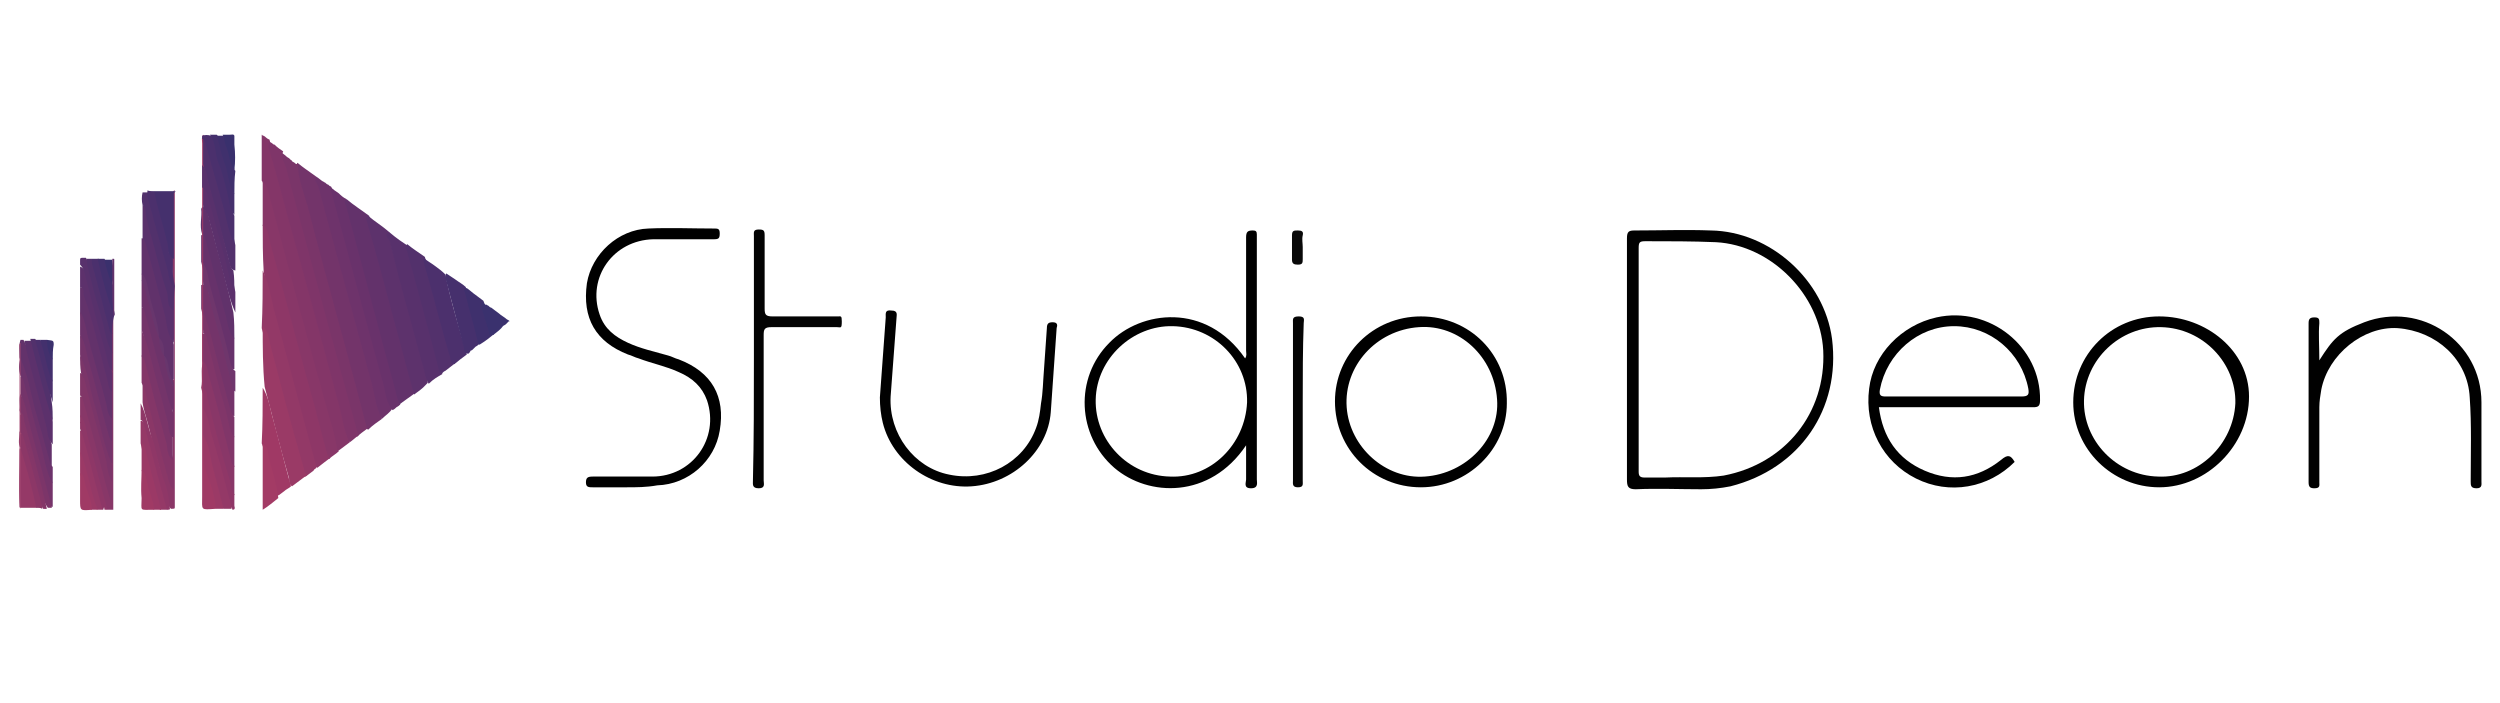 <?xml version="1.0" encoding="utf-8"?>
<!-- Generator: Adobe Illustrator 24.1.2, SVG Export Plug-In . SVG Version: 6.00 Build 0)  -->
<svg version="1.1" xmlns="http://www.w3.org/2000/svg" xmlns:xlink="http://www.w3.org/1999/xlink" x="0px" y="0px"
	 viewBox="0 0 256 72" style="enable-background:new 0 0 256 72;" xml:space="preserve">
<style type="text/css">
	.st0{fill:#010101;}
	.st1{fill:#73346A;}
	.st2{fill:#843668;}
	.st3{fill:#030303;}
	.st4{fill:#63326B;}
	.st5{fill:#7A3569;}
	.st6{fill:#7F3569;}
	.st7{fill:#883768;}
	.st8{fill:#8E3767;}
	.st9{fill:#6E336B;}
	.st10{fill:#5D326C;}
	.st11{fill:#933967;}
	.st12{fill:#69326B;}
	.st13{fill:#9A3A66;}
	.st14{fill:#58316C;}
	.st15{fill:#050505;}
	.st16{fill:#53316C;}
	.st17{fill:#4C306D;}
	.st18{fill:#A03965;}
	.st19{fill:#46306D;}
	.st20{fill:#61326B;}
	.st21{fill:#8A3767;}
	.st22{fill:#5A316C;}
	.st23{fill:#67326B;}
	.st24{fill:#813669;}
	.st25{fill:#74346A;}
	.st26{fill:#893768;}
	.st27{fill:#A03A65;}
	.st28{fill:#52316C;}
	.st29{fill:#6D336A;}
	.st30{fill:#4B306D;}
	.st31{fill:#3F306D;}
	.st32{fill:#7B3569;}
	.st33{fill:#5C316C;}
	.st34{fill:#6C336B;}
	.st35{fill:#813668;}
	.st36{fill:#5D316C;}
	.st37{fill:#943967;}
	.st38{fill:#8F3767;}
	.st39{fill:#A33B65;}
	.st40{fill:#6F366C;}
	.st41{fill:#953967;}
	.st42{fill:#3A316E;}
	.st43{fill:#9B3A66;}
	.st44{fill:#7C3569;}
	.st45{fill:#9B3966;}
	.st46{fill:#45306D;}
	.st47{fill:#8C3767;}
	.st48{fill:#090909;}
	.st49{fill:#40306D;}
	.st50{fill:#43306D;}
	.st51{fill:#A54A72;}
	.st52{fill:#39306D;}
	.st53{fill:#853668;}
	.st54{fill:#68366D;}
	.st55{fill:#3A306D;}
	.st56{fill:#3B306D;}
	.st57{fill:#4B4078;}
</style>
<g id="Layer_2">
</g>
<g id="Layer_1">
	<g>
		<path class="st0" d="M187.6,34.7c-0.8-6-6.3-11-12.4-11.1c-2.6-0.1-5.2,0-7.8,0c-0.6,0-0.8,0.1-0.8,0.8c0,4.2,0,8.3,0,12.4
			c0,4.1,0,8.2,0,12.3c0,0.7,0.1,1,0.9,1c2.2-0.1,4.5,0,6.7,0c1,0,2-0.1,3-0.3C184.3,48,188.5,41.9,187.6,34.7z M176.5,48.7
			c-2,0.3-4,0.1-6,0.2c-0.7,0-1.4,0-2.1,0c-0.5,0-0.6-0.2-0.6-0.6c0-3.8,0-7.7,0-11.5c0-3.8,0-7.6,0-11.4c0-0.6,0.1-0.7,0.7-0.7
			c2.4,0,4.8,0,7.2,0.1c5.7,0.3,10.7,5.4,11,11.1C187,42.3,182.8,47.5,176.5,48.7z"/>
		<path d="M198.3,32.5c-3.6,0.8-6.5,3.8-6.9,7.3c-0.5,3.9,1.4,7.5,4.8,9.2c3.4,1.7,7.4,1,10.1-1.7c-0.4-0.7-0.7-0.8-1.4-0.2
			c-2.4,1.9-5,2.3-7.8,1.1c-2.8-1.2-4.3-3.4-4.7-6.5c0.3,0,0.5,0,0.7,0c5,0,10.1,0,15.1,0c0.5,0,0.7-0.1,0.7-0.7
			C209,35.5,203.7,31.3,198.3,32.5z M207,40.6c-2.3,0-4.6,0-6.9,0c-2.3,0-4.7,0-7,0c-0.5,0-0.7-0.1-0.6-0.7c0.7-3.7,3.9-6.5,7.6-6.5
			c3.7,0,6.9,2.7,7.6,6.4C207.8,40.4,207.7,40.6,207,40.6z"/>
		<path d="M64.1,49.9c-1.1,0-2.3,0-3.4,0c-0.4,0-0.7,0-0.7-0.5c0-0.5,0.2-0.6,0.7-0.6c2,0,4.1,0,6.1,0c4.1,0,6.9-3.9,5.6-7.8
			c-0.5-1.4-1.5-2.3-2.9-2.9c-1.3-0.6-2.8-0.9-4.1-1.4c-0.4-0.1-0.7-0.3-1.1-0.4c-3.3-1.3-4.7-3.7-4.2-7.3c0.5-3,3.2-5.5,6.3-5.6
			c2.2-0.1,4.5,0,6.7,0c0.4,0,0.6,0,0.6,0.5c0,0.5-0.1,0.6-0.6,0.6c-2.1,0-4.1,0-6.2,0c-4.1,0.1-6.8,3.9-5.5,7.7
			c0.5,1.5,1.6,2.3,2.9,2.9c1.3,0.6,2.7,0.9,4.1,1.3c0.4,0.1,0.7,0.3,1.1,0.4c3.4,1.3,4.8,3.8,4.2,7.3c-0.5,3.1-3.2,5.5-6.4,5.6
			C66.2,49.9,65.2,49.9,64.1,49.9C64.1,49.9,64.1,49.9,64.1,49.9z"/>
		<path d="M221.1,32.4c-4.9,0-8.8,3.9-8.8,8.8c0,4.8,4,8.7,8.8,8.7c4.9,0,9.2-4.3,9.2-9.3C230.3,35.9,225.9,32.4,221.1,32.4z
			 M221,48.8c-4.3-0.1-7.7-3.7-7.6-7.8c0.1-4.2,3.7-7.6,7.9-7.5c4.3,0.1,7.7,3.7,7.6,7.8C228.7,45.5,225.1,49,221,48.8z"/>
		<path class="st0" d="M237.5,36.9c1.4-2.2,2-2.9,4.6-3.9c5.8-2.2,12,2,12,8.2c0,2.7,0,5.4,0,8.1c0,0.3,0.1,0.7-0.5,0.7
			c-0.6,0-0.6-0.3-0.6-0.7c0-2.9,0.1-5.8-0.1-8.6c-0.2-3.9-3.4-6.8-7.4-7.1c-3.5-0.2-7.1,2.7-7.8,6.3c-0.1,0.6-0.2,1.2-0.2,1.8
			c0,2.6,0,5.2,0,7.7c0,0.3,0.1,0.6-0.5,0.6c-0.4,0-0.6-0.1-0.6-0.6c0-5.4,0-10.9,0-16.3c0-0.4,0.1-0.6,0.6-0.6
			c0.5,0,0.5,0.2,0.5,0.6C237.4,34.2,237.5,35.4,237.5,36.9z"/>
		<path class="st0" d="M106.9,37.9c0.1-1.5,0.2-2.9,0.3-4.3c0-0.5,0.2-0.6,0.6-0.6c0.5,0,0.5,0.3,0.4,0.6c-0.2,2.9-0.4,5.8-0.6,8.6
			c-0.3,4-3.9,7.3-8.1,7.6c-4.1,0.3-8.1-2.5-9.1-6.5c-0.2-0.8-0.3-1.7-0.3-2.6c0.2-2.7,0.4-5.5,0.6-8.2c0-0.4-0.1-0.8,0.6-0.7
			c0.7,0,0.5,0.5,0.5,0.8c-0.2,2.7-0.4,5.3-0.6,8c-0.2,3.8,2.4,7.3,6,8c3.8,0.8,7.6-1.2,8.9-4.8c0.3-0.8,0.4-1.6,0.5-2.5
			C106.8,40.2,106.8,39.1,106.9,37.9z"/>
		<path class="st1" d="M30.5,16.7c0.6,0.5,0.8,0.6,1.9,1.4c1.1,3.8,2.2,7.6,3.2,11.4c1.1,4.2,2.2,8.3,3.3,12.5
			c0.1,0.3,0.2,0.5,0.2,0.9c-0.4,0.3-0.9,0.6-1.4,1.1c-0.4-0.2-0.4-0.5-0.5-0.8c-1.4-5-2.7-10.1-4.1-15.2c-0.9-3.3-1.8-6.6-2.7-9.9
			C30.4,17.5,30.2,17.1,30.5,16.7z"/>
		<path class="st2" d="M35.8,45.3c-0.4,0.3-0.8,0.6-1.2,0.9c-0.5,0-0.4-0.5-0.5-0.8c-0.8-2.7-1.5-5.4-2.2-8.1
			c-1.6-5.8-3.1-11.6-4.7-17.5c-0.1-0.4-0.1-0.9-0.4-1.3c0-1.5,0-3,0-4.7c0,0,0.1,0,0.1,0.1c0,0,0,0,0,0c0,0,0,0,0,0c0,0,0,0,0.1,0
			c0.2,0.1,0.3,0.3,0.6,0.4c0.8,3.4,1.8,6.8,2.7,10.2c1.6,5.9,3.2,11.8,4.7,17.6C35.4,43.3,35.8,44.2,35.8,45.3z"/>
		<path class="st3" d="M77.2,36.7c0-4.2,0-8.3,0-12.5c0-0.4-0.1-0.7,0.5-0.7c0.5,0,0.6,0.1,0.6,0.6c0,2.5,0,5,0,7.5
			c0,0.6,0.1,0.8,0.8,0.8c2.2,0,4.5,0,6.7,0c0.3,0,0.4-0.1,0.4,0.5c0,0.8-0.1,0.6-0.5,0.6c-2.2,0-4.5,0-6.7,0
			c-0.7,0-0.8,0.2-0.8,0.8c0,5,0,9.9,0,14.9c0,0.3,0.2,0.8-0.5,0.8c-0.7,0-0.6-0.4-0.6-0.8C77.2,45,77.2,40.9,77.2,36.7z"/>
		<path class="st4" d="M35.5,20.4c0.7,0.6,1.5,1.1,2.3,1.7c0.6,2.8,1.4,5.5,2.1,8.3c0.8,3.1,1.8,6.4,2.6,9.5
			c0.1,0.3,0.2,0.2-0.2,0.5c-0.4,0.3-1,0.7-1.5,1.1c-0.5,0-0.3-0.4-0.4-0.7c-1-3.6-2-7.3-3-10.9c-0.7-2.8-1.5-5.5-2.2-8.3
			C35.3,21.3,34.8,20.6,35.5,20.4z"/>
		<path class="st5" d="M30.5,16.7c0,1.6,0.6,3,1,4.4c1.9,7.4,4,14.7,5.9,22.1c0.1,0.3,0.1,0.4,0.2,0.7c-0.4,0.3-0.7,0.5-1,0.8
			c-0.4-0.1-0.4-0.4-0.5-0.7c-1.2-4.5-2.4-9-3.6-13.4c-1.2-4.5-2.4-8.9-3.6-13.4c-0.1-0.3-0.2-0.7-0.3-1c0-0.2-0.3-0.6,0.2-0.6
			c0.1,0.1,0.3,0.2,0.4,0.3c0.1,0.1,0.2,0.2,0.4,0.3c0,0,0.1,0.1,0.2,0.2c0,0,0.1,0,0.1,0.1c0.1,0.1,0.2,0.1,0.3,0.2
			c0.1,0.1,0.1,0.1,0.2,0.1C30.4,16.6,30.5,16.7,30.5,16.7z"/>
		<path class="st6" d="M29,15.5c-0.3,0.6,0.1,1.1,0.3,1.7c1.4,5.2,2.8,10.5,4.2,15.7c1.1,3.9,2.1,7.8,3.2,11.7
			c-0.3,0.2-0.6,0.5-0.9,0.7c-0.6-1.2-0.7-2.3-1-3.5c-1.8-6.7-3.6-13.5-5.5-20.2c-0.5-2-1.1-4.1-1.7-6.2c-0.1-0.3-0.2-0.6,0-0.9
			c0.1,0.1,0.2,0.1,0.3,0.2c0.1,0.1,0.1,0.1,0.2,0.1C28.4,15.1,28.7,15.3,29,15.5z"/>
		<path class="st7" d="M26.9,18.6c0.6,0.5,0.6,1.3,0.8,1.9c2,7.5,4,15,6.1,22.5c0.3,0.9,0.5,1.8,0.7,2.8c0,0.2,0,0.3,0.2,0.4
			c-0.3,0.3-0.7,0.5-1,0.8c-0.6,0-0.5-0.5-0.6-0.9c-0.7-2.5-1.4-5-2-7.5c-1.3-4.7-2.5-9.4-3.8-14.1c-0.1-0.5-0.1-1-0.4-1.4
			C26.9,21.6,26.9,20.1,26.9,18.6z"/>
		<path class="st8" d="M26.9,23c0.6,0.5,0.6,1.3,0.8,2c1.5,5.3,2.8,10.5,4.3,15.8c0.5,1.8,0.9,3.5,1.4,5.3c0.1,0.3,0.1,0.6,0.4,0.8
			c-0.4,0.3-0.8,0.6-1.3,1c-0.4-0.2-0.4-0.5-0.5-0.8c-1.2-4.2-2.3-8.5-3.4-12.7c-0.6-2.2-1.3-4.4-1.6-6.6
			C26.9,26.1,26.9,24.6,26.9,23z"/>
		<path class="st9" d="M39.1,42.9c-0.6-1.2-0.7-2.3-1-3.5c-1.8-6.8-3.7-13.5-5.5-20.3c-0.1-0.3-0.5-0.6-0.2-1
			c0.2,0.1,0.5,0.4,0.7,0.5c0.1,0,0.1,0.1,0.2,0.1c0.1,0.1,0.2,0.2,0.3,0.2c0.1,0.1,0.2,0.2,0.3,0.2c0.7,1.6,1.1,3.3,1.5,5
			c1.5,5.8,3.1,11.5,4.7,17.2c0.1,0.2,0.1,0.3,0.1,0.5C39.9,42.3,39.5,42.5,39.1,42.9z"/>
		<path class="st10" d="M42.4,40.4c-0.7-2.5-1.3-4.9-2-7.4c-0.9-3.4-1.8-6.8-2.8-10.2c-0.1-0.3-0.2-0.5,0.1-0.7
			c0.7,0.6,1.4,1,2.2,1.7c0,0.9,0.3,1.7,0.5,2.5c1.1,4.1,2.2,8.2,3.3,12.3c0.1,0.2,0.1,0.3,0.1,0.6C43.4,39.6,43.4,39.7,42.4,40.4z"
			/>
		<path class="st11" d="M26.9,27.7c0.6,1.2,0.8,2.5,1.1,3.8c1.5,5.4,2.9,10.8,4.4,16.3c0,0.1,0,0,0,0.1c-0.2,0.2-0.2,0.1-0.3,0.3
			c-0.1,0.1-0.3,0.2-0.4,0.3c-0.1,0.1-0.3,0.2-0.4,0.3c-0.6,0-0.5-0.4-0.6-0.8c-0.8-3-1.6-6.1-2.5-9.1c-0.5-1.8-0.9-3.5-1.4-5.3
			C26.9,31.5,26.9,29.6,26.9,27.7z"/>
		<path class="st12" d="M40.2,42c-0.6-0.7-0.7-1.6-0.9-2.5C37.5,33,35.8,26.5,34,19.9c-0.1-0.3-0.2-0.5-0.2-0.8
			c0.3,0.3,0.6,0.5,0.9,0.7c0.2,0.2,0.4,0.4,0.8,0.6c-0.4,0.3-0.1,0.5,0,0.9c1.1,4.1,2.2,8.3,3.3,12.4c0.6,2.4,1.3,4.7,1.9,7.1
			c0.1,0.2,0.1,0.5,0.3,0.6c-0.1,0.1-0.2,0.2-0.4,0.3C40.5,41.8,40.4,41.9,40.2,42z"/>
		<path class="st13" d="M26.9,33.4c0.6,0.5,0.6,1.3,0.8,2c1.1,4.2,2.2,8.4,3.4,12.5c0.1,0.3,0,0.5,0.4,0.7c-0.5,0.4-1.1,0.8-1.6,1.2
			c-0.3-0.2-0.3-0.5-0.3-0.8c-0.9-3.1-1.7-6.3-2.5-9.4C26.9,37.6,26.9,35.5,26.9,33.4z"/>
		<path class="st14" d="M43.9,39.3c-0.3-0.5-0.4-1-0.5-1.5c-0.7-2.4-1.3-4.9-2-7.3c-0.5-1.9-1-3.8-1.5-5.8c-0.1-0.3-0.7-0.7,0-0.9
			c0.7,0.6,1.3,1,1.9,1.4c0.8,3.5,1.8,6.7,2.7,10.1c0.3,1,0.5,1.9,0.8,3C44.8,38.6,44.4,38.8,43.9,39.3z"/>
		<path class="st15" d="M133.4,41.2c0,2.7,0,5.3,0,8c0,0.4,0.1,0.7-0.5,0.7s-0.5-0.4-0.5-0.7c0-5.3,0-10.7,0-16.1
			c0-0.4-0.1-0.7,0.6-0.7c0.7,0,0.5,0.4,0.5,0.7C133.4,35.8,133.4,38.5,133.4,41.2z"/>
		<path class="st16" d="M45.4,38.1C45.4,38.1,45.4,38.2,45.4,38.1c-0.1,0.1-0.1,0.1-0.1,0.1l0,0c0,0,0,0,0,0l0,0c0,0,0,0,0,0
			c-0.4,0.2-0.4-0.6-0.5-0.9c-1-3.8-2-7.6-3.1-11.5c-0.1-0.3-0.3-0.5,0-0.8c0.6,0.5,1.1,0.8,1.8,1.3c0.9,2.8,1.6,5.6,2.4,8.5
			c0.2,0.8,0.4,1.5,0.7,2.4c-0.4,0.3-0.5,0.4-0.9,0.7C45.6,38,45.5,38,45.4,38.1C45.5,38.1,45.4,38.1,45.4,38.1z"/>
		<path class="st17" d="M46.5,37.3c-0.5-0.2-0.3-0.6-0.5-1c-0.9-3.1-1.7-6.3-2.6-9.4c0-0.2-0.1-0.3,0-0.5c0.3,0.3,0.7,0.5,1.1,0.8
			c0.4,0.3,0.7,0.5,1.1,0.9c0.6,2.9,1.4,5.4,2.2,8.2c-0.1,0.1-0.3,0.2-0.4,0.3C47.1,36.8,46.8,37.1,46.5,37.3z"/>
		<path class="st18" d="M26.9,39.7c0.5,0.8,0.7,1.7,0.9,2.6c0.7,2.5,1.3,5,2,7.5c-0.2,0.2-0.5,0.3-0.7,0.5c-0.1,0.1-0.3,0.2-0.4,0.3
			c-0.1,0.1-0.2,0.1-0.3,0.2c-0.5-0.7-0.5-1.4-0.7-2.2c-0.3-1.1-0.5-2.2-0.9-3.2C26.9,43.5,26.9,41.6,26.9,39.7z"/>
		<path class="st19" d="M48,36.2C47.9,36.2,47.9,36.2,48,36.2c-0.4,0.1-0.5-0.3-0.5-0.6c-0.6-2.3-1.2-4.5-1.8-6.8
			c-0.1-0.3-0.2-0.5,0-0.8c0.3,0.2,0.6,0.4,0.9,0.6c0.4,0.3,0.8,0.5,1.1,0.8c0.3,1.7,0.8,3.3,1.3,5c0.1,0.3,0.2,0.4,0.2,0.7
			c-0.2,0.2-0.3,0.3-0.5,0.4c-0.1,0.1-0.2,0.2-0.3,0.3c0,0-0.1,0.1-0.2,0.1c0,0,0,0,0,0S48.1,36.1,48,36.2C48,36.2,48,36.2,48,36.2z
			"/>
		<path class="st20" d="M14.5,28c0-1.2,0-2.4,0-3.6c0.6,0,0.5,0.5,0.6,0.8c0.6,2.1,1.1,4.2,1.7,6.3c0.4,1.3,0.7,2.5,1,3.8
			c0,1.2,0,2.3,0,3.5c-0.4,0.5-0.5,0-0.6-0.2c-0.2-0.6-0.3-1.3-0.5-1.8c0-0.1-0.1-0.2-0.1-0.2c-0.1-0.6-0.2-1.2-0.5-1.7
			c0-0.1-0.1-0.2-0.1-0.2C15.7,32.3,15,30.1,14.5,28z"/>
		<path class="st21" d="M17.8,38.8c0-1.3,0-2.5,0-3.8c-0.4-1.1-0.2-2.2-0.2-3.3c0-0.8,0-1.7,0-2.5c0.1-0.9,0-1.9,0-2.8
			c0-1.8,0-3.6,0-5.5c0-0.4,0-0.8,0.1-1.2c0-0.1,0.1-0.2,0.2-0.2c0,0.2,0,0.4,0,0.6c0,10.4,0,20.8,0,31.2c0,0.1,0,0.4,0,0.6
			c0,0.2,0,0.2-0.4,0.2c-0.2-0.2-0.3-0.4-0.3-0.7c-0.6-2.6-1.4-5.2-2-7.8c-0.2-0.8-0.5-1.6-0.6-2.4c0-0.7,0-1.4,0-2.1
			c0.5,0.1,0.5,0.5,0.6,0.9c0.9,3.1,1.7,6.1,2.5,9.2c0-0.8,0-1.6,0-2.3c0-0.7,0-1.5,0-2.2c0-0.8,0-1.6,0-2.4c0-0.9,0-1.7,0-2.6
			C17.6,39.4,17.5,39.1,17.8,38.8z"/>
		<path class="st22" d="M17.8,31.8c0,1.1,0,2.2,0,3.3c-0.7-0.8-0.7-1.9-0.9-2.8c-0.7-2.5-1.3-5-2-7.4c-0.1-0.2-0.1-0.4-0.3-0.4
			c0-1.1,0-2.3,0-3.5c0.5,0,0.5,0.4,0.6,0.7c0.7,2.9,1.5,5.8,2.3,8.7C17.6,30.8,17.5,31.3,17.8,31.8z"/>
		<path class="st23" d="M24,34.7c0,1,0,2.1,0,3.1c-0.5,0-0.6-0.4-0.7-0.8c-0.8-3.4-1.9-6.8-2.7-10.2c0-0.9,0-1.8,0-2.7
			c0.5-0.3,0.6,0.2,0.7,0.4c0.2,0.7,0.4,1.4,0.6,2.1C22.6,29.4,23.4,32,24,34.7z"/>
		<path class="st2" d="M17.8,47.1c0,1,0,1.9,0,3c-0.4-0.2-0.4-0.5-0.5-0.8c-0.9-3.2-1.7-6.3-2.5-9.5c-0.1-0.2-0.2-0.4-0.3-0.6
			c0-0.9,0-1.9,0-2.8c0.6,0,0.5,0.5,0.6,0.8c0.7,2.5,1.4,5.1,2.1,7.7C17.4,45.6,17.5,46.4,17.8,47.1z"/>
		<path class="st24" d="M24,44.8c0,1,0,2,0,3c-0.6-0.1-0.6-0.7-0.7-1.1c-0.8-3.1-1.7-6.2-2.5-9.3c0-0.2-0.1-0.3-0.1-0.5
			c0-0.9,0-1.8,0-2.7c0.6-0.3,0.7,0.3,0.7,0.6c0.3,1.3,0.7,2.7,1,4C23,40.8,23.6,42.8,24,44.8z"/>
		<path class="st25" d="M24,40c0,0.9,0,1.8,0,2.6c-0.5,0-0.6-0.4-0.7-0.7c-0.9-3.4-1.9-6.8-2.7-10.3c0-0.8,0-1.6,0-2.4
			c0.6-0.3,0.6,0.3,0.7,0.5c0.4,1.4,0.8,2.7,1.1,4.1C23,35.9,23.7,37.9,24,40z"/>
		<path class="st20" d="M24,34.7c-0.7-0.8-0.7-1.9-1-2.8c-0.7-2.4-1.3-4.8-1.9-7.2c-0.1-0.3-0.1-0.5-0.4-0.7c-0.3-0.9,0-1.8-0.1-2.6
			c0.1-0.3,0.3-0.2,0.4,0c0.3,0.4,0.4,0.8,0.5,1.3c0.8,3.1,1.7,6.2,2.4,9.3C24,32.9,24,33.8,24,34.7z"/>
		<path class="st26" d="M20.8,37c0.5,0.4,0.4,1,0.6,1.5c0.8,2.8,1.5,5.6,2.2,8.4c0.1,0.3,0.1,0.7,0.4,0.8c0,1,0,2,0,3
			c-0.4,0-0.4-0.3-0.5-0.5c-0.9-3.1-1.7-6.2-2.5-9.2c-0.1-0.4-0.3-0.8-0.4-1.3C20.8,38.8,20.5,37.9,20.8,37z"/>
		<path class="st27" d="M20.8,37c0,0.9,0,1.9,0,2.8c0.3,0.6,0.2,1.3,0.2,2c0,0.9,0,1.8,0,2.7c-0.3,2.3,0.6,4.3,1.1,6.4
			c0.1,0.4,0.3,0.8,0,1.2c-1.6,0.1-1.4,0.2-1.4-1.3c0-12,0-24.1,0-36.1c0-0.3-0.1-0.6,0.1-0.9c0.1,0.1,0.2,0.2,0.2,0.4
			c0.1,0.9,0,1.7,0,2.5c0,0.8,0,1.5,0,2.3c-0.1,0.7,0.2,1.5-0.2,2.1c0,0.9,0,1.9,0,2.8c0,1,0,2,0,3c0.1,0.7,0.4,1.4,0,2.1
			c0,0.9,0,1.8,0,2.6c0,0.8,0.5,1.5,0,2.3C20.8,35.1,20.8,36.1,20.8,37z"/>
		<path class="st7" d="M11.6,32.3c0,2.7,0,5.4,0,8c0,3.7,0,7.5,0,11.2c0,0.3,0,0.4,0,0.7c0,0-0.2,0-0.6,0c-0.3-0.2-0.4-0.6-0.5-0.9
			c-0.7-2.5-1.3-5-2-7.4c-0.1-0.5-0.1-0.9-0.3-1.3c0-0.7,0-1.3,0-2c0.4,0,0.5,0.3,0.6,0.6c0.9,3.1,1.7,6.3,2.5,9.4
			c0-0.4,0-0.8,0-1.2c0-0.6,0-1.2,0-1.7c0.1-0.8,0-1.5,0-2.3c0.1-0.8,0-1.5,0-2.3c0-0.9,0-1.8,0-2.8c0.1-0.7,0-1.4,0-2.1
			c0.1-0.6,0-1.2,0-1.8c0.1-0.7,0-1.3,0-1.9c0.1-0.6-0.1-1.3,0.1-1.9C11.4,32.3,11.5,32.3,11.6,32.3z"/>
		<path class="st4" d="M11.5,40.2c0,0.9,0,1.9,0,2.8c-0.5-0.1-0.6-0.5-0.7-0.9c-0.7-3-1.6-6-2.4-9c-0.1-0.4-0.1-0.8-0.2-1.1
			c0-0.9,0-1.8,0-2.6c0.5,0,0.5,0.4,0.6,0.7c0.9,3.2,1.8,6.3,2.5,9.5C11.4,39.8,11.4,40,11.5,40.2z"/>
		<path class="st28" d="M20.8,16.8c0-0.9,0-1.8,0-2.6c0.6,0,0.6,0.5,0.7,0.9c0.9,3.3,1.9,6.6,2.6,10c0,0.9,0,1.8,0,2.6
			c-0.6-0.1-0.6-0.7-0.7-1.1C22.5,23.3,21.6,20.1,20.8,16.8z"/>
		<path class="st28" d="M17.8,31.8c-0.8-0.4-0.5-1.3-0.7-1.9c-0.6-1.7-1-3.5-1.5-5.3c-0.3-1-0.6-2-0.7-3c0-0.3-0.1-0.5-0.3-0.6
			c-0.1-0.4-0.1-0.9,0-1.3c0.1,0,0.2,0,0.3,0c0.1,0,0.1,0,0.2,0s0.1,0,0.2,0c0.4,1.1,0.7,2.1,1,3.2c0.5,2.1,1.3,4.3,1.6,6.4
			C17.8,30.1,17.8,30.9,17.8,31.8z"/>
		<path class="st25" d="M17.8,42.3c0,0.8,0,1.7,0,2.5c-0.5,0-0.6-0.4-0.6-0.7c-0.6-2.7-1.4-5.3-2.1-7.9c-0.2-0.8-0.3-1.6-0.6-2.4
			c0-0.8,0-1.5,0-2.3c0.6,0,0.5,0.5,0.6,0.8c0.9,3.3,1.9,6.5,2.6,9.8C17.7,42.2,17.7,42.2,17.8,42.3z"/>
		<path class="st29" d="M17.8,42.3c-0.7-1.3-0.8-2.7-1.3-4.1c-0.6-2.1-1.1-4.2-1.7-6.3c-0.1-0.2-0.1-0.4-0.3-0.4c0-0.9,0-1.9,0-2.8
			c0.4,0.1,0.4,0.5,0.5,0.8c0.4,1.7,0.9,3.4,1.3,5.1l0,0c0.2,0.6,0.3,1.2,0.5,1.8l0,0c0.4,1.1,0.5,2.2,1,3.3
			C17.8,40.5,17.8,41.4,17.8,42.3z"/>
		<path class="st30" d="M24,25c-0.6-1.2-0.8-2.5-1.1-3.7c-0.6-2.1-1.2-4.3-1.8-6.4c-0.1-0.3-0.1-0.6-0.4-0.7c0-0.1,0-0.2,0-0.3
			c0.3-0.1,0.6-0.1,0.9,0c0.5,0.2,0.6,0.7,0.6,1.1c0.4,2,1.1,3.9,1.5,5.8c0.1,0.4,0.1,0.9,0.3,1.3C24,23,24,24,24,25z"/>
		<path class="st31" d="M49.1,35.3c-0.2-0.1-0.2-0.2-0.2-0.4c-0.4-1.7-0.9-3.3-1.3-5c-0.1-0.2-0.2-0.4,0.2-0.4
			c0.3,0.2,0.6,0.5,0.9,0.7c0.3,0.2,0.5,0.4,0.8,0.6c0.5,1.2,0.6,2.3,1.1,3.4c0,0-0.1,0,0,0C50.1,34.6,49.9,34.8,49.1,35.3z"/>
		<path class="st32" d="M14.5,33.8c0.5,1.1,0.8,2.3,1.1,3.5c0.5,2,1.1,4,1.6,6c0.1,0.5,0,1.1,0.5,1.5c0,0.8,0,1.5,0,2.3
			c-0.7-0.5-0.5-1.3-0.7-1.9c-0.8-2.8-1.5-5.5-2.2-8.3c-0.1-0.2-0.1-0.3-0.3-0.4C14.5,35.5,14.5,34.6,14.5,33.8z"/>
		<path class="st33" d="M20.8,21.3c0-0.7,0-1.4,0-2.1c0.6,0,0.6,0.5,0.8,0.9c0.9,3.3,1.9,6.5,2.5,9.8c0,0.7,0,1.4,0,2.1
			c-0.6-1.3-0.9-2.8-1.3-4.2c-0.5-1.8-0.9-3.5-1.4-5.3C21.3,22,21.1,21.6,20.8,21.3z"/>
		<path class="st34" d="M8.2,31.9c0.5,0.8,0.6,1.7,0.8,2.6c0.6,2.3,1.3,4.6,1.9,6.9c0.1,0.5,0.1,1.1,0.6,1.5c0,0.8,0,1.5,0,2.3
			c-0.6,0-0.6-0.5-0.6-0.9C10,41,8.9,37.7,8.2,34.3C8.2,33.5,8.2,32.7,8.2,31.9z"/>
		<path class="st35" d="M11.5,49.4c0,0.6,0,1.2,0,1.8c-0.1,0-0.1,0-0.2,0c-0.2-0.7-0.4-1.4-0.6-2.1C10,46.4,9.3,43.7,8.5,41
			c-0.1-0.2-0.1-0.4-0.3-0.5c0-0.8,0-1.5,0-2.3c0.5,0.1,0.6,0.5,0.7,0.9c0.7,2.9,1.6,5.8,2.3,8.8C11.4,48.4,11.3,48.9,11.5,49.4z"/>
		<path class="st4" d="M2.1,34.8c0.1,0,0.2,0,0.3,0c0.6,1,0.7,2.1,1,3.1c0.6,2,1.1,4,1.6,6c0.1,0.5,0.1,1.1,0.3,1.6
			c0,0.8,0,1.5,0,2.3c-0.5-0.1-0.5-0.6-0.6-0.9C3.8,43.4,2.9,40,2,36.6C2,36,1.9,35.4,2.1,34.8z"/>
		<path class="st25" d="M8.2,34.3C8.7,35,8.8,35.9,9,36.7c0.8,2.7,1.4,5.4,2.2,8.1c0.1,0.2,0.1,0.3,0.3,0.4c0,0.8,0,1.5,0,2.3
			c-0.7-0.3-0.6-1-0.8-1.6c-0.6-2.2-1.2-4.3-1.8-6.5c-0.3-1-0.6-2-0.7-3.1C8.2,35.7,8.2,35,8.2,34.3z"/>
		<path class="st36" d="M11.5,40.2c-0.4-0.4-0.4-0.9-0.5-1.3c-0.8-2.8-1.4-5.8-2.4-8.6c-0.1-0.3,0.1-0.8-0.4-0.9c0-0.7,0-1.4,0-2.1
			c0.6,0.2,0.6,0.8,0.8,1.3c0.9,3.2,1.8,6.4,2.5,9.6C11.5,38.7,11.5,39.5,11.5,40.2z"/>
		<path class="st37" d="M20.8,44.6c0-0.9,0-1.9,0-2.8c0.4,0,0.5,0.4,0.5,0.6c0.8,3,1.6,5.9,2.4,8.9c0.1,0.3,0.1,0.5,0,0.8
			c-0.3,0-0.5,0-0.8,0c-0.3-0.3-0.4-0.7-0.5-1C21.9,49,21.3,46.8,20.8,44.6z"/>
		<path class="st38" d="M23.8,52.2c-0.7-2.6-1.4-5.3-2.2-7.9c-0.2-0.8-0.3-1.7-0.8-2.5c0-0.7,0-1.3,0-2c0.4,0.2,0.4,0.5,0.4,0.8
			c0.7,3,1.5,5.9,2.4,8.8c0.1,0.4,0,0.9,0.4,1.2c0,0.4,0,0.8,0,1.2C24.1,52.1,24,52.2,23.8,52.2z"/>
		<path class="st33" d="M5.4,45.5c-0.6-0.6-0.5-1.3-0.7-2c-0.6-2.4-1.3-4.8-1.9-7.2c-0.1-0.5-0.2-1-0.3-1.4c0.2,0,0.4,0,0.7,0
			c0.6,0.9,0.7,2,0.9,3c0.5,1.8,1.1,3.5,1.3,5.3C5.4,43.9,5.4,44.7,5.4,45.5z"/>
		<path class="st39" d="M26.9,45.5c0.6,0.2,0.5,0.8,0.6,1.3c0.4,1.4,0.8,2.7,1,4.2c-0.5,0.4-1.1,0.9-1.6,1.2c0-0.7,0-1.2,0-1.8
			C26.9,48.7,26.9,47.1,26.9,45.5z"/>
		<path class="st14" d="M24,29.8c-0.6-1.2-0.7-2.5-1.1-3.8c-0.6-2.1-1.1-4.1-1.7-6.2c-0.1-0.3-0.2-0.5-0.5-0.6c0-0.8,0-1.5,0-2.3
			c0.5,0.5,0.5,1.1,0.6,1.6c0.8,2.8,1.5,5.6,2.2,8.3c0.1,0.3,0.1,0.6,0.4,0.9C24,28.4,24,29.1,24,29.8z"/>
		<path class="st40" d="M20.8,29.1c0-0.7,0-1.4,0-2.1c0.4,0.5,0.5,1.2,0.6,1.8c0.7,2.8,1.6,5.5,2.2,8.4c0.1,0.3,0.2,0.6,0.5,0.8
			c0,0.7,0,1.4,0,2.1c-0.2-0.1-0.3-0.3-0.3-0.5c-0.7-2.8-1.4-5.6-2.2-8.4C21.4,30.5,21.4,29.7,20.8,29.1z"/>
		<path class="st25" d="M5.4,49.6c0,0.8,0,1.5,0,2.3c-0.4,0-0.4-0.4-0.4-0.7c-1-3.6-2-7.3-2.9-10.9c0-0.5,0-1.1,0-1.7
			c0.6-0.2,0.5,0.4,0.6,0.7c0.6,2,1.1,4.1,1.7,6.1C4.7,46.8,5.1,48.1,5.4,49.6z"/>
		<path class="st32" d="M20.8,34.1c0-0.8,0-1.5,0-2.3c0.7,1.9,1.1,3.8,1.6,5.7c0.4,1.5,0.8,3,1.2,4.5c0.1,0.3,0.2,0.5,0.4,0.7
			c0,0.7,0,1.4,0,2.1c-0.6-0.8-0.6-1.9-0.9-2.8c-0.7-2.4-1.3-4.8-1.9-7.2C21.2,34.5,21.1,34.2,20.8,34.1z"/>
		<path class="st34" d="M5.4,49.6c-0.7-1.3-0.9-2.9-1.3-4.3C3.5,43.2,3,41.1,2.4,39c0-0.2-0.2-0.3-0.3-0.5c-0.2-0.6-0.2-1.2,0-1.8
			c0.7,1.6,1,3.2,1.4,4.9C4,43.3,4.5,45.1,5,46.9c0.1,0.3,0.1,0.7,0.4,0.9C5.4,48.3,5.4,49,5.4,49.6z"/>
		<path class="st14" d="M11.5,38c-0.4-0.4-0.5-1-0.6-1.6c-0.8-2.7-1.5-5.5-2.2-8.3c-0.1-0.4-0.2-0.7-0.5-1c0-0.1,0-0.3,0-0.4
			c0-0.2,0-0.3,0.2-0.3c0.1,0,0.2,0,0.4,0c0.4,0.6,0.5,1.3,0.7,2c0.6,2.6,1.5,5.1,2,7.7C11.5,36.8,11.5,37.4,11.5,38z"/>
		<path class="st41" d="M17.1,52.2c-0.2,0-0.4,0-0.7,0c-0.4-0.4-0.5-0.9-0.6-1.3c-0.5-1.8-1-3.7-1.4-5.5c0-0.8,0-1.5,0-2.3
			c0.4,0,0.4,0.3,0.5,0.6c0.5,1.8,1,3.5,1.5,5.3c0.2,0.9,0.5,1.8,0.7,2.8C17.2,51.8,17.3,52,17.1,52.2z"/>
		<path class="st41" d="M3.7,52c-0.4,0-0.9,0-1.3,0c-0.5,0-0.4,0-0.4-0.3C1.9,49.8,2,48,2,46.1c0-0.2,0.1-0.3,0.3-0.1
			c0.2,0.2,0.3,0.4,0.3,0.7c0.4,1.5,0.9,3.1,1.2,4.6C3.9,51.5,4,51.8,3.7,52z"/>
		<path class="st32" d="M8.2,36.4C9,38,9.2,39.8,9.7,41.5c0.6,2,0.9,4.1,1.8,6.1c0,0.6,0,1.2,0,1.8c-0.4-0.6-0.5-1.4-0.6-2.1
			c-0.7-2.8-1.6-5.5-2.2-8.3c-0.1-0.3-0.3-0.5-0.4-0.8C8.2,37.6,8.2,37,8.2,36.4z"/>
		<path class="st42" d="M50.5,34.3c-0.2,0-0.3,0.1-0.4-0.1c-0.2-1.1-0.8-2.1-0.8-3.3c0.1,0.1,0.3,0.2,0.4,0.3c0,0,0,0,0,0
			c0,0,0,0,0.1,0c0.1,0,0.1,0.1,0.2,0.1c0.1,0.1,0.2,0.2,0.3,0.2c0.3,0.2,0.5,0.4,0.8,0.6c0.2,0.2,0.6,0.4,0.8,0.6
			c0.2,0.1,0.2,0.1,0.3,0.2c0,0,0,0,0,0c0,0,0,0,0,0c0,0,0,0,0,0c0,0,0,0-0.1,0c0,0,0,0-0.1,0.1c0,0,0,0,0,0c0,0,0,0,0,0
			c0,0-0.1,0.1-0.2,0.2c-0.1,0.1-0.2,0.1-0.3,0.2C51.3,33.7,50.9,34,50.5,34.3z"/>
		<path class="st43" d="M20.8,44.6c0.7,1,0.7,2.2,1,3.3c0.4,1.4,0.7,2.8,1.1,4.2c-0.3,0-0.5,0-0.8,0c-0.1-1.3-0.5-2.5-1-3.8
			C20.7,47.2,20.8,45.9,20.8,44.6z"/>
		<path class="st28" d="M11.5,36.2c-0.7-1.3-0.8-2.7-1.2-4C9.8,30.6,9.4,29,9,27.4c-0.1-0.3-0.1-0.6-0.1-0.9c0.2,0,0.3,0,0.5,0
			c0.7,1.4,0.8,2.9,1.3,4.4c0.4,1.1,0.6,2.2,0.8,3.3C11.5,34.9,11.5,35.6,11.5,36.2z"/>
		<path class="st44" d="M2.1,40.3c0.6,1.2,0.7,2.5,1.1,3.8c0.7,2.6,1.4,5.2,2.1,7.8c0,0,0,0.1,0,0.1c-0.1,0-0.1,0-0.1,0
			c-0.2,0-0.2,0-0.3,0c-0.6-0.8-0.6-1.7-0.9-2.6C3.3,47,2.7,44.5,2,42C2.1,41.5,1.9,40.9,2.1,40.3z"/>
		<path class="st30" d="M11.5,34.2c-0.2-0.1-0.3-0.3-0.3-0.5c-0.6-2.1-1.1-4.3-1.7-6.4c-0.1-0.3-0.1-0.5-0.1-0.8c0.2,0,0.4,0,0.7,0
			c0.4,0.6,0.5,1.3,0.7,2c0.4,1.1,0.6,2.2,0.9,3.4c0,0.1,0.1,0.3,0,0.4C11.5,32.9,11.5,33.6,11.5,34.2z"/>
		<path class="st38" d="M17.1,52.2c-0.8-2.8-1.5-5.7-2.3-8.5c-0.1-0.3-0.1-0.6-0.4-0.7c0-0.5,0-1.1,0-1.7c0.6,1.1,0.7,2.4,1.2,3.6
			c0.5,1.5,0.7,3.1,1.3,4.6c0.3,0.8,0.4,1.7,0.5,2.6C17.4,52.2,17.3,52.2,17.1,52.2z"/>
		<path class="st45" d="M14.5,45.3c0.4,0.3,0.4,0.8,0.5,1.2c0.5,1.9,1,3.8,1.5,5.7c-0.2,0-0.4,0-0.7,0c-0.4-0.2-0.4-0.5-0.5-0.9
			c-0.3-1.1-0.6-2.1-0.8-3.2C14.5,47.2,14.5,46.2,14.5,45.3z"/>
		<path class="st28" d="M5.4,43.1c-0.9-2.8-1.6-5.6-2.3-8.4c0.2,0,0.3,0,0.5,0C3.8,35,4,35.3,4,35.6c0.4,1.9,1.1,3.7,1.3,5.6
			C5.4,41.8,5.4,42.5,5.4,43.1z"/>
		<path class="st46" d="M24,22c-0.4-0.5-0.5-1.1-0.6-1.7c-0.3-1.3-0.6-2.6-1.1-3.8c-0.3-0.9-0.2-1.9-0.8-2.7c0.2,0,0.4,0,0.7,0
			c0.5,0.5,0.5,1.1,0.7,1.7c0.4,1.5,0.8,2.9,1.1,4.4C24,20.6,24,21.3,24,22z"/>
		<path class="st47" d="M3.7,52c-0.4-2.1-1-4.1-1.6-6.1c-0.3-0.5-0.1-1.1-0.1-1.7c0.6-0.3,0.6,0.3,0.6,0.6c0.5,1.8,1,3.5,1.4,5.3
			c0.1,0.4,0.2,0.7,0.3,1.1c0.1,0.3,0.2,0.6,0,0.9C4.2,52,4,52,3.7,52z"/>
		<path class="st41" d="M10.5,52.2c-0.2,0-0.3,0-0.5,0c-0.3-0.1-0.4-0.5-0.5-0.7c-0.5-1.8-1.1-3.5-1.3-5.3c0-0.7,0-1.4,0-2.1
			c0.4,0,0.4,0.3,0.5,0.6c0.6,2.3,1.2,4.5,1.8,6.8C10.6,51.7,10.7,51.9,10.5,52.2z"/>
		<path class="st48" d="M133.4,25.3c0,0.4,0,0.8,0,1.2c0,0.4,0,0.6-0.5,0.6c-0.4,0-0.6-0.1-0.6-0.5c0-0.9,0-1.7,0-2.5
			c0-0.5,0.2-0.5,0.6-0.5c0.4,0,0.6,0.1,0.5,0.5C133.3,24.5,133.4,24.9,133.4,25.3z"/>
		<path class="st49" d="M24,19.9c-0.6-0.9-0.6-2-0.9-2.9c-0.4-1-0.6-2.1-0.9-3.1c0.2,0,0.4,0,0.7,0c0.7,0.9,0.7,1.9,1,2.9
			c0.1,0.2,0,0.5,0.2,0.7C24,18.3,24,19.1,24,19.9z"/>
		<path class="st50" d="M11.5,31.9c-0.6-1.8-1.1-3.6-1.5-5.4c0.2,0,0.4,0,0.7,0c0.5,0.9,0.7,1.9,0.9,2.8
			C11.5,30.2,11.7,31.1,11.5,31.9z"/>
		<path class="st27" d="M14.5,48.1c0.6,0.6,0.5,1.5,0.8,2.2c0.2,0.6,0.4,1.2,0.5,1.9c-1.6,0-1.3,0.2-1.3-1.2
			C14.4,50,14.5,49,14.5,48.1z"/>
		<path class="st30" d="M5.4,41.2c-0.7-2.1-1.2-4.3-1.8-6.4c0.2,0,0.3,0,0.5,0c0.3,0.3,0.4,0.6,0.5,1c0.3,1.1,0.6,2.3,0.8,3.4
			C5.4,39.8,5.4,40.5,5.4,41.2z"/>
		<path class="st45" d="M8.2,46.1c0.7,1.8,1,3.8,1.6,5.6C9.9,51.9,10,52,10,52.2c-0.2,0-0.4,0-0.7,0c-0.5-0.9-0.6-1.9-0.9-2.9
			c-0.1-0.3-0.1-0.6-0.2-0.9C8.2,47.7,8.2,46.9,8.2,46.1z"/>
		<path class="st27" d="M8.2,48.4c0.5,0.3,0.4,0.9,0.6,1.4c0.2,0.8,0.6,1.5,0.6,2.4c-1.2,0.1-1.2,0.1-1.2-1
			C8.2,50.2,8.2,49.3,8.2,48.4z"/>
		<path class="st51" d="M2.1,44.5c0,0.6,0,1.2,0,1.8c0,1.9,0,3.8,0,5.8C2,51.8,2,51.6,2,51.4c0-5.2,0-10.5,0-15.7
			c0-0.2-0.1-0.4,0.1-0.6c0,0.6,0,1.3,0,1.9c0,0.6,0,1.2,0,1.8c0,0.6,0,1.2,0,1.8c0,0.6,0,1.2,0,1.8c0.2,0.3,0.1,0.7,0.2,1
			C2.3,43.8,2.4,44.2,2.1,44.5z"/>
		<path class="st2" d="M2.1,43.2c0-0.3,0-0.7,0-1c0.4,0.2,0.3,0.7,0.4,1c0.8,2.9,1.6,5.9,2.3,8.9c-0.1,0-0.1,0-0.2,0
			c-0.3-0.2-0.3-0.5-0.4-0.8C3.6,48.6,2.9,45.8,2.1,43.2z"/>
		<path class="st52" d="M24,17.4c-0.5-0.7-0.5-1.5-0.8-2.3c-0.2-0.4-0.2-0.9-0.4-1.3c0.2,0,0.5,0,0.6,0c0.4,0,0.5-0.1,0.6,0.1
			c0,0.1,0,0.5,0,0.9C24.1,15.7,24.1,16.6,24,17.4z"/>
		<path class="st53" d="M2.1,43.2c0.6,0.9,0.6,1.9,0.9,2.9c0.6,2,1,4,1.7,6c-0.1,0-0.2,0-0.3,0c-0.7-2.5-1.3-4.9-2-7.3
			c-0.1-0.2-0.1-0.4-0.3-0.5C2.1,43.8,2.1,43.5,2.1,43.2z"/>
		<path class="st8" d="M10.5,52.2c-0.7-2.5-1.3-5-2-7.5c-0.1-0.3-0.2-0.5-0.3-0.8c0-0.2,0-0.4,0-0.7c0.2,0,0.3,0.1,0.4,0.3
			c0.7,2.7,1.4,5.3,2.1,8c0.1,0.2,0.1,0.4-0.1,0.5C10.6,52.2,10.6,52.2,10.5,52.2z"/>
		<path class="st50" d="M5.4,39.2c-0.6-1.4-0.8-3-1.3-4.4c0.2,0,0.4,0,0.7,0c0.5,0.6,0.4,1.4,0.6,2.1C5.4,37.7,5.4,38.4,5.4,39.2z"
			/>
		<path class="st8" d="M10.7,52.2c-0.2-1.5-0.7-2.9-1.1-4.4c-0.3-1.3-0.7-2.6-1.1-4c-0.1-0.2-0.1-0.4-0.3-0.5c0-0.3,0-0.5,0-0.8
			C8.8,43.2,8.8,44,9,44.8c0.7,2.5,1.3,4.9,2,7.4C10.9,52.2,10.8,52.2,10.7,52.2z"/>
		<path class="st54" d="M16.3,34.6c-0.5-1.1-0.7-2.2-1-3.3c-0.3-0.9-0.4-1.8-0.8-2.6c0-0.2,0-0.4,0-0.7c0.6,0.6,0.6,1.4,0.8,2.2
			C15.6,31.6,16.2,33,16.3,34.6z"/>
		<path class="st55" d="M11.5,29.1c-0.4-0.8-0.6-1.6-0.8-2.5c0,0,0,0,0,0c0.1,0,0.3,0,0.4,0c0.1,0,0.1,0,0.2,0c0.1,0,0.1,0,0.2,0
			c0,0,0,0,0,0C11.6,27.4,11.7,28.2,11.5,29.1C11.5,29.1,11.5,29.1,11.5,29.1z"/>
		<path class="st56" d="M5.4,36.9c-0.4-0.6-0.6-1.4-0.6-2.1c0.6,0.1,0.7,0,0.7,0.5C5.4,35.8,5.4,36.3,5.4,36.9z"/>
		<path class="st4" d="M11.5,29.1c0-0.9,0-1.8,0-2.6c0,0,0.1,0,0.1,0c0.1,0,0.1,0,0.1,0.1c0,0.2,0,0.7,0,0.9c0,1.6,0,3.2,0,4.8
			c0,0-0.1,0-0.1,0c0-0.1,0-0.2,0-0.3C11.5,31,11.5,30.1,11.5,29.1z"/>
		<path class="st57" d="M15.2,19.6c-0.2,0-0.4,0-0.6,0c0.6,0,1.2,0,1.8,0c0.4,0,0.7,0,1.1,0c0.2,0,0.4,0,0.5,0l-0.1,0.1
			c-0.6,0.4-1.3,0.1-1.9,0.1C15.6,19.8,15.4,19.8,15.2,19.6z"/>
		<path d="M128.7,49.1c0-8.2,0-16.5,0-24.7c0-0.1,0-0.3,0-0.4c0-0.3-0.1-0.4-0.4-0.4c-0.5,0-0.7,0.1-0.7,0.7c0,3.9,0,7.7,0,11.6
			c0,0.3,0.1,0.5-0.1,0.8c-4-5.8-10.7-4.9-13.9-1.6c-3.6,3.6-3.3,9.5,0.5,12.8c3.5,3,9.8,3.2,13.5-2.3c0,1.3,0,2.4,0,3.5
			c0,0.3-0.3,0.9,0.5,0.9S128.7,49.4,128.7,49.1z M119.8,48.8c-4.3-0.1-7.7-3.7-7.6-7.9c0.1-4.2,3.8-7.6,7.9-7.5
			c4.3,0.1,7.7,3.6,7.6,7.8C127.5,45.5,124,49,119.8,48.8z"/>
		<path d="M145.5,32.4c-4.9,0-8.8,3.9-8.8,8.7c0,4.9,3.9,8.8,8.8,8.8c4.8,0,8.8-3.9,8.8-8.6C154.4,36.3,150.5,32.4,145.5,32.4z
			 M145.9,48.8c-4,0.3-7.7-3-8-7.1c-0.3-4.2,3-7.9,7.4-8.2c4.1-0.3,7.7,3,8,7.4C153.6,44.9,150.2,48.5,145.9,48.8z"/>
		<path class="st54" d="M17.8,39.7c-0.7-1-0.8-2.2-1-3.3c0.5,0.5,0.4,1.3,0.6,1.9c0.1,0.2,0.1,0.5,0.3,0.6
			C17.8,39.1,17.8,39.4,17.8,39.7z"/>
		<path class="st54" d="M16.8,36.4c-0.4-0.5-0.5-1.2-0.5-1.8C16.8,35.1,16.8,35.7,16.8,36.4z"/>
		<path class="st46" d="M15.8,19.6c0.6,0,1.3,0,2,0c0,2.3,0,4.6,0,6.9c-0.5,0-0.5-0.4-0.6-0.7c-0.5-1.8-0.9-3.5-1.4-5.3
			C15.7,20.2,15.6,19.9,15.8,19.6z"/>
		<path class="st17" d="M15.8,19.6c0.3,1.7,0.9,3.4,1.3,5.1c0.2,0.6,0,1.3,0.6,1.8c0,0.9,0,1.9,0,2.8c-0.4-0.5-0.4-1.2-0.6-1.9
			c-0.7-2.4-1.3-4.8-2-7.2c-0.1-0.2,0-0.4,0-0.7C15.4,19.6,15.6,19.6,15.8,19.6z"/>
	</g>
</g>
</svg>
